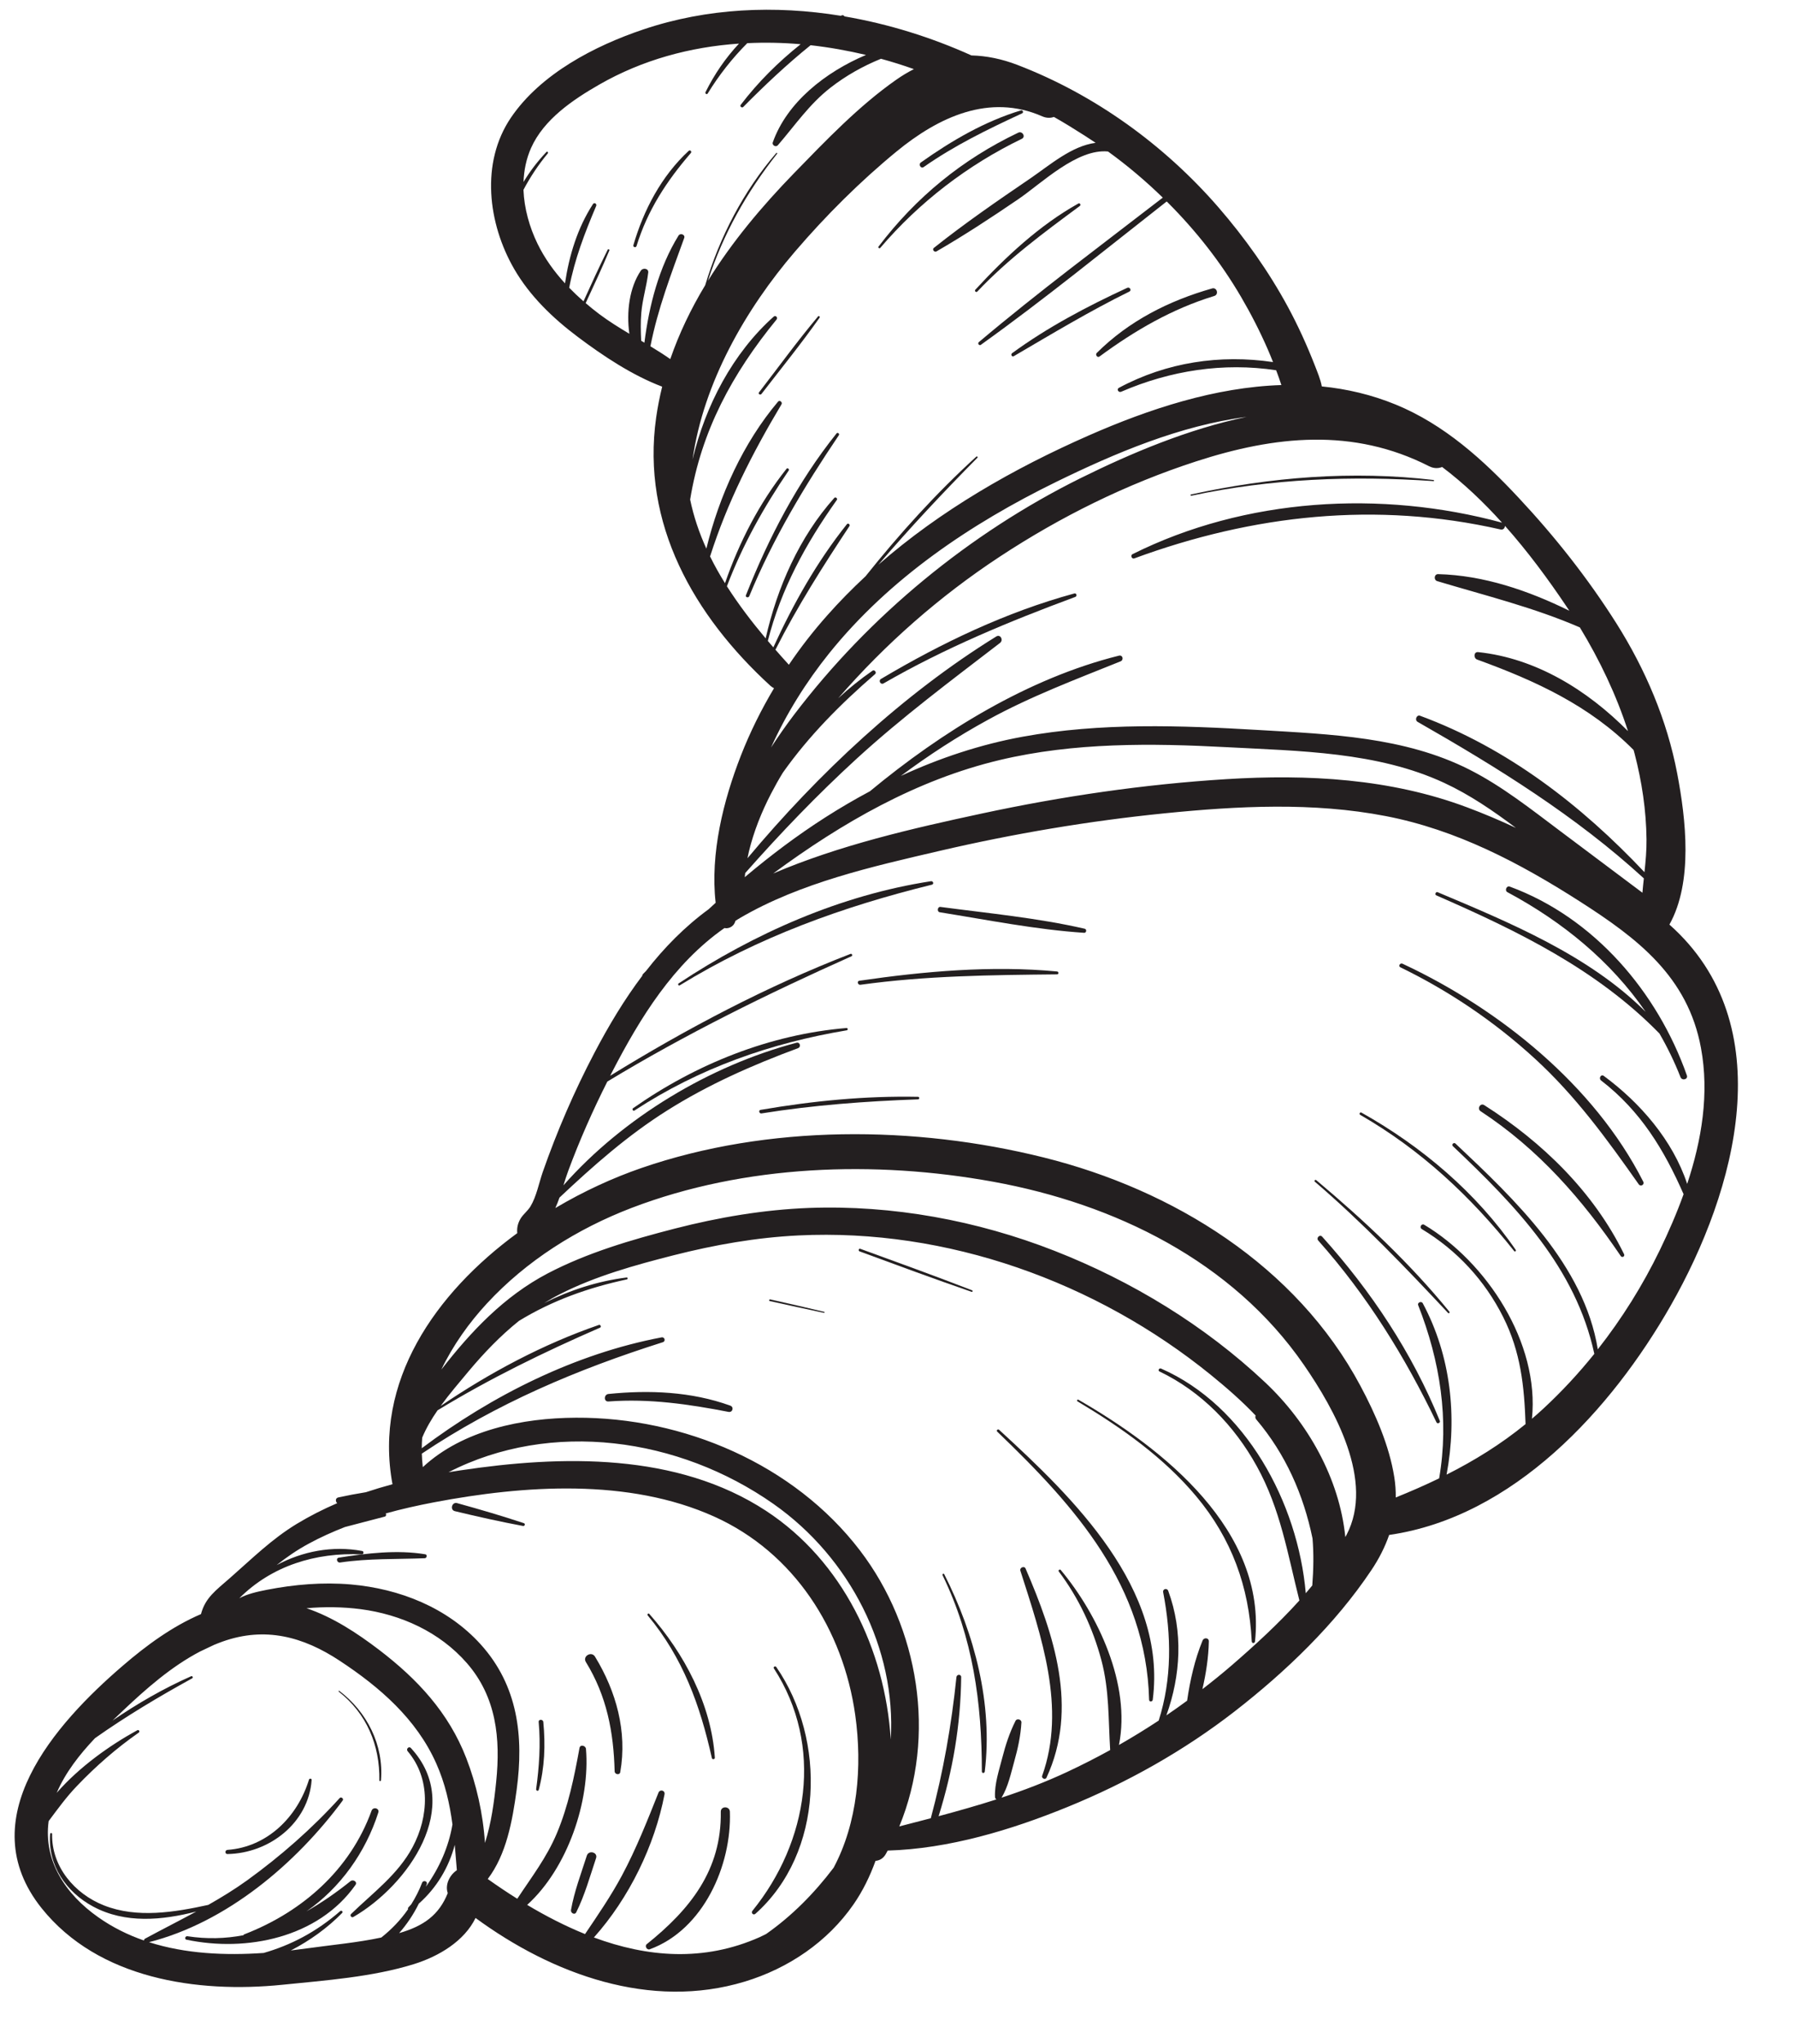 <svg width="29" height="33" viewBox="0 0 29 33" fill="none" xmlns="http://www.w3.org/2000/svg">
<path d="M26.971 14.928C27.355 14.241 27.238 13.228 27.097 12.489C26.933 11.627 26.583 10.807 26.116 10.067C25.657 9.341 25.122 8.664 24.535 8.037C23.964 7.425 23.332 6.853 22.549 6.532C22.158 6.372 21.758 6.279 21.355 6.239C21.334 6.124 21.284 6.008 21.24 5.894C21.115 5.575 20.973 5.262 20.81 4.96C20.498 4.383 20.113 3.841 19.683 3.345C18.809 2.339 17.684 1.526 16.437 1.048C16.184 0.951 15.937 0.901 15.695 0.895C15.047 0.603 14.354 0.386 13.645 0.265C13.634 0.248 13.612 0.238 13.589 0.253C13.588 0.253 13.586 0.254 13.585 0.255C12.52 0.082 11.423 0.129 10.395 0.475C9.605 0.74 8.734 1.194 8.255 1.899C7.76 2.628 7.884 3.61 8.306 4.341C8.56 4.781 8.934 5.139 9.338 5.442C9.747 5.749 10.215 6.06 10.698 6.243C10.658 6.406 10.625 6.572 10.601 6.74C10.357 8.457 11.213 9.944 12.446 11.072C12.465 11.089 12.485 11.102 12.505 11.112C12.298 11.459 12.118 11.821 11.97 12.199C11.686 12.926 11.472 13.782 11.562 14.576C11.525 14.61 11.487 14.645 11.449 14.68C11.062 14.963 10.73 15.301 10.438 15.676C10.421 15.693 10.404 15.71 10.388 15.727C10.379 15.736 10.376 15.745 10.377 15.754C10.087 16.138 9.835 16.558 9.603 17C9.278 17.619 9 18.262 8.769 18.922C8.708 19.098 8.667 19.319 8.57 19.479C8.526 19.551 8.455 19.603 8.411 19.674C8.362 19.756 8.349 19.833 8.357 19.91C7.035 20.878 6.033 22.302 6.341 23.964C6.197 24.003 6.053 24.046 5.911 24.093C5.762 24.117 5.613 24.145 5.466 24.177C5.416 24.188 5.418 24.244 5.448 24.27C5.224 24.366 5.007 24.476 4.798 24.602C4.389 24.85 4.076 25.162 3.72 25.474C3.485 25.68 3.317 25.796 3.247 26.061C2.784 26.259 2.364 26.567 1.983 26.895C0.885 27.837 -0.477 29.372 0.673 30.81C1.588 31.952 3.186 32.185 4.559 32.046C5.257 31.975 6.016 31.921 6.688 31.712C7.095 31.585 7.502 31.339 7.683 30.967C8.925 31.878 10.51 32.457 12.034 31.994C12.736 31.781 13.37 31.354 13.79 30.747C13.939 30.532 14.055 30.294 14.145 30.045C14.209 30.04 14.271 30.007 14.312 29.933C14.322 29.916 14.331 29.897 14.341 29.879C15.329 29.851 16.336 29.546 17.242 29.177C18.207 28.784 19.123 28.271 19.947 27.632C20.775 26.989 21.571 26.226 22.156 25.351C22.279 25.168 22.375 24.979 22.443 24.783C24.452 24.493 26.033 22.76 26.991 21.081C28.052 19.221 28.791 16.541 26.971 14.928ZM13.397 10.547C14.37 9.339 15.681 8.457 17.063 7.781C18.015 7.316 19.067 6.87 20.14 6.731C19.202 6.926 18.281 7.313 17.458 7.72C15.663 8.61 14.048 9.938 12.834 11.533C12.702 11.707 12.576 11.886 12.457 12.069C12.703 11.524 13.024 11.011 13.397 10.547ZM16.153 12.271C17.353 11.986 18.598 11.999 19.822 12.064C20.99 12.126 22.252 12.138 23.332 12.64C23.748 12.833 24.125 13.092 24.491 13.367C24.232 13.246 23.969 13.135 23.707 13.037C22.465 12.57 21.127 12.498 19.813 12.58C18.487 12.662 17.161 12.856 15.862 13.135C14.734 13.377 13.562 13.646 12.492 14.103C13.606 13.282 14.81 12.59 16.153 12.271ZM24.267 8.439C22.315 7.909 20.118 8.038 18.296 8.948C18.259 8.967 18.285 9.03 18.325 9.016C20.245 8.31 22.236 8.092 24.244 8.549C24.287 8.559 24.314 8.524 24.314 8.49C24.684 8.906 25.014 9.354 25.302 9.783C25.32 9.809 25.337 9.835 25.354 9.861C24.688 9.533 23.965 9.288 23.235 9.27C23.17 9.268 23.159 9.364 23.22 9.383C24.008 9.619 24.779 9.808 25.524 10.13C25.844 10.656 26.113 11.219 26.302 11.805C25.648 11.144 24.814 10.627 23.881 10.529C23.808 10.521 23.804 10.627 23.864 10.649C24.809 10.992 25.683 11.394 26.392 12.109C26.398 12.128 26.403 12.147 26.408 12.166C26.526 12.619 26.596 13.083 26.601 13.551C26.603 13.729 26.587 13.906 26.568 14.082C25.548 13.001 24.356 12.078 22.944 11.557C22.887 11.535 22.851 11.625 22.903 11.655C24.19 12.39 25.459 13.175 26.558 14.182C26.549 14.259 26.542 14.337 26.535 14.414C26.094 14.084 25.653 13.754 25.213 13.423C24.739 13.068 24.268 12.693 23.738 12.425C22.692 11.897 21.492 11.855 20.346 11.787C19.072 11.712 17.783 11.665 16.522 11.895C15.838 12.02 15.181 12.239 14.554 12.528C15.002 12.194 15.471 11.89 15.963 11.621C16.652 11.243 17.377 10.971 18.104 10.678C18.159 10.655 18.14 10.571 18.078 10.586C16.608 10.952 15.215 11.814 14.054 12.776C13.812 12.905 13.574 13.044 13.342 13.192C12.878 13.488 12.445 13.815 12.032 14.163C12.035 14.141 12.037 14.119 12.04 14.096C12.61 13.451 13.205 12.831 13.841 12.249C14.576 11.577 15.367 10.987 16.156 10.381C16.216 10.335 16.163 10.234 16.095 10.277C14.585 11.21 13.221 12.49 12.076 13.857C12.084 13.82 12.091 13.783 12.1 13.746C12.179 13.422 12.303 13.112 12.456 12.816C12.516 12.7 12.58 12.586 12.648 12.475C13.069 11.881 13.575 11.371 14.138 10.884C14.168 10.858 14.129 10.807 14.096 10.829C13.901 10.964 13.715 11.114 13.54 11.276C14.302 10.398 15.18 9.627 16.152 8.988C17.137 8.34 18.201 7.814 19.323 7.45C20.598 7.036 21.86 6.902 23.089 7.528C23.165 7.566 23.237 7.565 23.299 7.54C23.647 7.802 23.97 8.11 24.267 8.439ZM10.508 5.591C10.627 4.985 10.842 4.428 11.054 3.843C11.075 3.788 10.991 3.757 10.962 3.804C10.645 4.317 10.487 4.931 10.411 5.533C10.394 5.523 10.376 5.512 10.359 5.502C10.352 5.351 10.348 5.2 10.361 5.05C10.38 4.829 10.447 4.62 10.473 4.401C10.482 4.332 10.385 4.321 10.354 4.369C10.168 4.643 10.118 5.038 10.168 5.389C10.002 5.29 9.838 5.188 9.684 5.073C9.608 5.016 9.534 4.956 9.462 4.894C9.593 4.612 9.725 4.33 9.845 4.043C9.852 4.028 9.825 4.017 9.818 4.032C9.681 4.306 9.554 4.585 9.427 4.865C9.347 4.795 9.27 4.722 9.196 4.646C9.284 4.186 9.446 3.764 9.632 3.325C9.646 3.291 9.602 3.262 9.58 3.295C9.331 3.678 9.195 4.124 9.128 4.575C8.952 4.383 8.799 4.171 8.684 3.935C8.555 3.67 8.469 3.367 8.457 3.065C8.567 2.857 8.698 2.66 8.85 2.477C8.863 2.461 8.842 2.439 8.828 2.454C8.684 2.605 8.561 2.767 8.458 2.938C8.465 2.751 8.502 2.565 8.579 2.391C8.785 1.927 9.257 1.609 9.683 1.365C10.379 0.966 11.151 0.758 11.939 0.704C11.722 0.937 11.544 1.195 11.398 1.488C11.387 1.512 11.42 1.533 11.434 1.509C11.614 1.216 11.829 0.941 12.073 0.697C12.36 0.683 12.648 0.689 12.935 0.714C12.576 1 12.249 1.323 11.966 1.694C11.948 1.719 11.988 1.748 12.008 1.727C12.355 1.376 12.713 1.039 13.096 0.73C13.397 0.764 13.696 0.817 13.991 0.887C13.338 1.163 12.714 1.651 12.485 2.299C12.469 2.344 12.534 2.382 12.566 2.346C12.847 2.021 13.073 1.684 13.417 1.416C13.666 1.222 13.942 1.067 14.233 0.949C14.413 0.998 14.59 1.054 14.765 1.116C14.668 1.165 14.573 1.222 14.479 1.288C13.873 1.712 13.338 2.273 12.824 2.801C12.311 3.329 11.826 3.905 11.438 4.533C11.681 3.782 12.061 3.107 12.555 2.482C12.562 2.473 12.55 2.461 12.542 2.47C12.009 3.089 11.629 3.825 11.393 4.605C11.165 4.983 10.973 5.38 10.829 5.798C10.725 5.725 10.617 5.657 10.508 5.591ZM12.528 10.49C12.879 9.796 13.294 9.143 13.724 8.494C13.74 8.47 13.702 8.44 13.683 8.463C13.198 9.07 12.818 9.747 12.494 10.452C12.464 10.417 12.434 10.383 12.405 10.348C12.619 9.508 13.016 8.782 13.52 8.072C13.537 8.048 13.498 8.017 13.478 8.04C12.914 8.671 12.557 9.483 12.37 10.307C12.144 10.038 11.931 9.759 11.744 9.466C11.996 8.801 12.34 8.187 12.743 7.596C12.757 7.575 12.723 7.548 12.707 7.569C12.267 8.123 11.944 8.751 11.713 9.416C11.625 9.275 11.544 9.131 11.472 8.984C11.752 8.108 12.15 7.325 12.626 6.528C12.646 6.494 12.596 6.453 12.57 6.485C12.009 7.149 11.62 8.003 11.412 8.858C11.297 8.605 11.207 8.342 11.15 8.066C11.33 6.957 11.83 6.034 12.546 5.159C12.572 5.127 12.531 5.084 12.499 5.113C11.839 5.703 11.398 6.544 11.189 7.418C11.366 6.175 12.048 4.99 12.844 4.062C13.341 3.482 13.896 2.929 14.487 2.444C15.162 1.891 15.985 1.503 16.84 1.879C16.907 1.908 16.972 1.908 17.027 1.888C17.199 1.985 17.364 2.088 17.521 2.188C17.581 2.226 17.642 2.266 17.701 2.306C17.315 2.356 16.965 2.662 16.654 2.875C16.121 3.238 15.592 3.601 15.087 4.003C15.055 4.029 15.096 4.079 15.13 4.059C15.585 3.796 16.022 3.509 16.456 3.213C16.833 2.955 17.403 2.397 17.901 2.446C18.214 2.672 18.509 2.922 18.786 3.191C17.79 3.961 16.775 4.713 15.813 5.525C15.789 5.545 15.821 5.587 15.846 5.568C16.873 4.833 17.855 4.031 18.849 3.253C18.854 3.258 18.86 3.262 18.865 3.268C19.323 3.726 19.723 4.234 20.05 4.793C20.21 5.066 20.355 5.349 20.482 5.64C20.512 5.708 20.539 5.777 20.567 5.846C19.712 5.72 18.849 5.848 18.077 6.262C18.034 6.285 18.072 6.344 18.114 6.325C18.909 5.982 19.764 5.849 20.617 5.978C20.633 6.021 20.65 6.064 20.665 6.108C20.678 6.144 20.69 6.181 20.702 6.217C19.634 6.251 18.564 6.603 17.592 7.03C16.378 7.563 15.194 8.24 14.191 9.118C14.699 8.523 15.235 7.953 15.791 7.391C15.803 7.379 15.785 7.362 15.773 7.373C15.126 7.962 14.533 8.617 13.984 9.304C13.768 9.505 13.56 9.715 13.364 9.937C13.14 10.189 12.933 10.455 12.745 10.733C12.672 10.653 12.599 10.572 12.528 10.49ZM12.376 31.227C12.342 31.244 12.308 31.261 12.273 31.277C11.367 31.68 10.453 31.6 9.595 31.282C10.165 30.645 10.578 29.796 10.736 28.971C10.748 28.907 10.662 28.884 10.638 28.945C10.458 29.397 10.278 29.852 10.048 30.282C9.871 30.611 9.661 30.918 9.452 31.227C9.131 31.097 8.818 30.936 8.517 30.756C9.172 30.163 9.537 29.075 9.467 28.238C9.462 28.183 9.373 28.16 9.362 28.224C9.277 28.692 9.182 29.158 8.997 29.599C8.832 29.993 8.585 30.311 8.357 30.657C8.194 30.555 8.035 30.448 7.88 30.338C8.182 29.94 8.278 29.403 8.347 28.898C8.464 28.036 8.368 27.217 7.767 26.551C7.228 25.955 6.456 25.651 5.667 25.582C5.214 25.543 4.756 25.582 4.31 25.669C4.153 25.7 3.994 25.736 3.866 25.805C4.388 25.283 5.098 25.061 5.845 25.097C5.876 25.098 5.883 25.048 5.852 25.042C5.369 24.952 4.887 25.047 4.469 25.27C4.63 25.142 4.8 25.025 4.987 24.924C5.176 24.821 5.373 24.733 5.573 24.655C5.785 24.598 5.999 24.545 6.216 24.487C6.24 24.481 6.244 24.451 6.231 24.436C6.489 24.364 6.75 24.306 7.012 24.256C8.467 23.98 10.156 23.863 11.54 24.487C12.83 25.068 13.622 26.311 13.817 27.689C13.935 28.529 13.854 29.434 13.468 30.156C13.152 30.573 12.79 30.937 12.376 31.227ZM7.835 29.756C7.804 29.281 7.695 28.803 7.533 28.386C7.248 27.651 6.745 27.112 6.126 26.639C5.761 26.361 5.374 26.109 4.952 25.966C5.243 25.941 5.537 25.944 5.826 25.981C6.479 26.067 7.102 26.349 7.541 26.85C8.02 27.398 8.088 28.069 8.016 28.769C7.983 29.095 7.937 29.438 7.835 29.756ZM14.391 28.085C14.299 26.635 13.613 25.204 12.378 24.395C10.936 23.451 9.078 23.495 7.44 23.74C7.376 23.75 7.312 23.76 7.247 23.77C8.907 22.919 10.967 23.209 12.496 24.282C13.734 25.15 14.481 26.624 14.391 28.085ZM0.786 29.403C0.932 29.208 1.075 29.01 1.246 28.833C1.549 28.516 1.881 28.226 2.241 27.975C2.265 27.959 2.244 27.922 2.218 27.936C1.77 28.182 1.284 28.527 0.916 28.947C1.058 28.617 1.284 28.329 1.535 28.064C2.037 27.71 2.565 27.395 3.105 27.098C3.127 27.085 3.108 27.055 3.086 27.065C2.64 27.263 2.219 27.506 1.818 27.78C1.873 27.728 1.928 27.676 1.982 27.624C2.358 27.268 2.768 26.907 3.234 26.664C3.31 26.629 3.385 26.593 3.46 26.557C3.504 26.539 3.549 26.521 3.594 26.505C4.281 26.26 4.897 26.423 5.491 26.816C6.135 27.24 6.727 27.753 7.047 28.47C7.192 28.794 7.265 29.123 7.31 29.457C7.248 29.822 7.097 30.162 6.88 30.463C6.884 30.449 6.89 30.435 6.895 30.42C6.911 30.371 6.836 30.352 6.819 30.399C6.772 30.523 6.712 30.638 6.644 30.747C6.629 30.763 6.614 30.779 6.599 30.795C6.59 30.804 6.589 30.816 6.593 30.826C6.472 31 6.325 31.153 6.16 31.283C5.77 31.366 5.369 31.401 4.976 31.456C4.884 31.469 4.791 31.481 4.698 31.492C5.011 31.331 5.296 31.123 5.527 30.887C5.547 30.866 5.518 30.838 5.497 30.856C5.109 31.194 4.698 31.406 4.26 31.532C3.636 31.575 2.995 31.546 2.407 31.358C3.664 31.038 4.783 30.09 5.537 29.07C5.558 29.041 5.511 29.005 5.487 29.032C5.04 29.525 4.534 29.968 3.995 30.358C3.791 30.505 3.58 30.634 3.365 30.756C2.82 30.875 2.214 30.976 1.679 30.764C1.203 30.576 0.832 30.138 0.842 29.611C0.842 29.591 0.812 29.591 0.81 29.611C0.77 30.116 1.067 30.548 1.505 30.783C2.024 31.062 2.621 31.005 3.172 30.863C2.899 31.011 2.621 31.151 2.344 31.301C2.331 31.308 2.326 31.32 2.326 31.331C2.067 31.241 1.819 31.119 1.588 30.956C1.058 30.584 0.7 30.044 0.786 29.403ZM6.448 31.212C6.573 31.07 6.681 30.91 6.766 30.736C7.057 30.478 7.251 30.15 7.347 29.787C7.359 29.923 7.37 30.059 7.381 30.196C7.262 30.275 7.187 30.433 7.234 30.566C7.092 30.919 6.848 31.096 6.448 31.212ZM21.096 25.724C20.969 24.26 20.124 22.696 18.759 22.097C18.728 22.083 18.701 22.128 18.732 22.143C19.41 22.468 19.943 23.019 20.305 23.674C20.688 24.365 20.804 25.095 20.993 25.841C20.649 26.222 20.265 26.572 19.901 26.887C19.747 27.02 19.588 27.148 19.426 27.273C19.485 27.018 19.525 26.756 19.53 26.501C19.531 26.439 19.449 26.437 19.429 26.487C19.303 26.792 19.227 27.129 19.179 27.459C19.069 27.54 18.957 27.619 18.844 27.696C19.076 27.049 19.117 26.347 18.874 25.686C18.855 25.634 18.781 25.654 18.792 25.708C18.927 26.407 18.934 27.108 18.72 27.78C18.51 27.918 18.296 28.05 18.078 28.174C18.273 27.196 17.737 26.067 17.137 25.348C17.122 25.331 17.092 25.354 17.105 25.372C17.428 25.801 17.655 26.286 17.794 26.805C17.924 27.294 17.905 27.764 17.936 28.256C17.709 28.381 17.477 28.499 17.242 28.609C16.893 28.772 16.539 28.907 16.181 29.025C16.287 28.85 16.332 28.634 16.387 28.437C16.445 28.231 16.49 28.024 16.502 27.81C16.504 27.761 16.43 27.74 16.407 27.784C16.311 27.974 16.245 28.177 16.192 28.384C16.14 28.586 16.067 28.801 16.075 29.011C16.075 29.011 16.075 29.011 16.075 29.011C16.075 29.029 16.084 29.044 16.098 29.053C15.789 29.152 15.477 29.24 15.164 29.324C15.393 28.591 15.52 27.852 15.529 27.079C15.53 27.028 15.457 27.03 15.452 27.079C15.373 27.846 15.239 28.612 15.038 29.357C14.869 29.402 14.699 29.445 14.529 29.489C15.13 28.032 14.85 26.285 13.893 25.033C12.826 23.638 11.042 22.881 9.304 22.89C8.443 22.894 7.479 23.087 6.831 23.688C6.822 23.615 6.817 23.543 6.815 23.47C8.026 22.659 9.321 22.111 10.709 21.671C10.759 21.655 10.739 21.583 10.688 21.593C9.291 21.858 7.948 22.53 6.814 23.383C6.814 23.326 6.817 23.269 6.821 23.212C6.885 23.059 6.971 22.912 7.069 22.771C7.912 22.258 8.787 21.831 9.695 21.436C9.719 21.425 9.702 21.383 9.676 21.392C8.772 21.704 7.911 22.163 7.119 22.701C7.262 22.504 7.422 22.319 7.571 22.14C7.82 21.843 8.086 21.566 8.384 21.327C8.92 20.999 9.505 20.79 10.128 20.657C10.145 20.653 10.142 20.623 10.124 20.626C9.655 20.685 9.208 20.83 8.791 21.039C8.873 20.989 8.956 20.941 9.043 20.897C9.619 20.603 10.26 20.426 10.884 20.267C11.546 20.099 12.219 19.98 12.902 19.947C15.299 19.831 17.71 20.695 19.565 22.201C19.816 22.405 20.063 22.62 20.286 22.855C20.278 22.875 20.279 22.898 20.296 22.918C20.77 23.476 21.059 24.133 21.205 24.839C21.226 25.088 21.221 25.341 21.201 25.599C21.167 25.641 21.132 25.682 21.096 25.724ZM21.755 24.781C21.749 24.793 21.741 24.805 21.735 24.817C21.64 23.87 21.129 22.968 20.44 22.32C19.463 21.4 18.285 20.684 17.038 20.196C15.784 19.705 14.422 19.454 13.073 19.503C12.341 19.531 11.614 19.654 10.905 19.836C10.206 20.016 9.489 20.225 8.847 20.561C8.146 20.929 7.611 21.495 7.13 22.113C7.319 21.72 7.578 21.357 7.867 21.045C8.506 20.354 9.327 19.839 10.203 19.503C12.035 18.803 14.131 18.732 16.046 19.08C18.008 19.437 19.907 20.359 21.065 22.036C21.564 22.759 22.209 23.913 21.755 24.781ZM26.816 20.184C26.539 20.755 26.203 21.291 25.814 21.786C25.594 20.428 24.474 19.367 23.515 18.464C23.487 18.438 23.445 18.48 23.473 18.506C24.492 19.471 25.457 20.469 25.758 21.859C25.506 22.172 25.232 22.468 24.935 22.743C24.874 22.8 24.812 22.854 24.75 22.907C24.876 21.679 24.017 20.377 23.01 19.775C22.966 19.749 22.926 19.817 22.97 19.844C23.536 20.184 23.989 20.673 24.285 21.264C24.57 21.83 24.626 22.385 24.647 22.993C24.25 23.317 23.822 23.582 23.371 23.809C23.545 22.874 23.441 21.89 22.986 21.042C22.965 21.002 22.895 21.03 22.912 21.073C23.268 21.979 23.414 22.921 23.251 23.869C23.022 23.98 22.788 24.082 22.55 24.178C22.551 24.071 22.544 23.961 22.526 23.849C22.445 23.34 22.221 22.828 21.979 22.376C20.945 20.436 18.953 19.209 16.865 18.689C14.779 18.169 12.411 18.153 10.364 18.858C9.905 19.016 9.429 19.234 8.972 19.505C8.997 19.45 9.019 19.394 9.039 19.336C9.586 18.821 10.141 18.331 10.78 17.929C11.443 17.511 12.159 17.195 12.892 16.924C12.947 16.904 12.926 16.821 12.868 16.836C11.469 17.206 10.073 18.041 9.103 19.138C9.128 19.058 9.153 18.979 9.181 18.903C9.363 18.412 9.576 17.931 9.812 17.463C11.08 16.695 12.402 16.045 13.758 15.439C13.779 15.43 13.764 15.393 13.742 15.401C12.389 15.924 11.094 16.608 9.858 17.369C9.868 17.351 9.876 17.332 9.886 17.314C10.345 16.427 10.88 15.561 11.704 14.984C11.775 15.001 11.864 14.954 11.88 14.869C11.905 14.853 11.93 14.836 11.957 14.821C12.931 14.252 14.093 13.991 15.181 13.738C16.377 13.46 17.591 13.255 18.813 13.132C19.998 13.013 21.215 12.949 22.392 13.177C23.534 13.398 24.552 13.933 25.524 14.555C26.457 15.152 27.269 15.769 27.481 16.921C27.617 17.655 27.494 18.404 27.258 19.115C27.025 18.41 26.496 17.802 25.91 17.371C25.865 17.338 25.824 17.412 25.867 17.445C26.507 17.938 26.885 18.565 27.2 19.281C27.088 19.593 26.956 19.895 26.816 20.184Z" fill="#231F20"/>
<path d="M11.126 2.436C10.687 2.842 10.399 3.388 10.233 3.958C10.223 3.991 10.274 4.005 10.284 3.972C10.462 3.394 10.769 2.925 11.161 2.471C11.182 2.447 11.15 2.414 11.126 2.436Z" fill="#231F20"/>
<path d="M13.217 5.108C12.884 5.505 12.578 5.926 12.262 6.336C12.243 6.361 12.285 6.384 12.303 6.36C12.618 5.952 12.945 5.549 13.242 5.128C13.252 5.113 13.229 5.095 13.217 5.108Z" fill="#231F20"/>
<path d="M13.516 6.997C12.888 7.78 12.419 8.681 12.051 9.611C12.038 9.644 12.092 9.658 12.105 9.626C12.487 8.699 12.994 7.855 13.553 7.026C13.568 7.004 13.533 6.976 13.516 6.997Z" fill="#231F20"/>
<path d="M14.221 4.003C14.851 3.265 15.635 2.663 16.509 2.241C16.576 2.209 16.517 2.11 16.451 2.142C15.548 2.572 14.798 3.185 14.193 3.982C14.181 3.998 14.208 4.019 14.221 4.003Z" fill="#231F20"/>
<path d="M17.764 5.756C18.333 5.337 18.937 4.986 19.617 4.779C19.695 4.756 19.662 4.635 19.583 4.657C18.883 4.856 18.238 5.182 17.719 5.699C17.691 5.727 17.729 5.782 17.764 5.756Z" fill="#231F20"/>
<path d="M16.38 5.75C16.996 5.39 17.606 5.022 18.247 4.707C18.287 4.687 18.252 4.629 18.212 4.647C17.564 4.947 16.93 5.28 16.352 5.702C16.324 5.723 16.348 5.769 16.38 5.75Z" fill="#231F20"/>
<path d="M15.789 4.708C16.292 4.176 16.859 3.76 17.445 3.326C17.468 3.309 17.448 3.272 17.422 3.286C16.795 3.635 16.241 4.153 15.758 4.677C15.739 4.697 15.769 4.728 15.789 4.708Z" fill="#231F20"/>
<path d="M14.923 2.697C15.424 2.346 15.962 2.086 16.515 1.829C16.542 1.816 16.523 1.773 16.495 1.782C15.91 1.959 15.376 2.27 14.879 2.622C14.833 2.654 14.876 2.729 14.923 2.697Z" fill="#231F20"/>
<path d="M17.357 9.582C16.253 9.883 15.214 10.38 14.233 10.962C14.187 10.99 14.228 11.061 14.275 11.034C15.261 10.465 16.305 10.033 17.372 9.638C17.406 9.625 17.393 9.573 17.357 9.582Z" fill="#231F20"/>
<path d="M23.16 7.75C21.855 7.595 20.523 7.703 19.241 7.984C19.229 7.987 19.234 8.006 19.247 8.004C20.544 7.727 21.841 7.678 23.16 7.768C23.172 7.769 23.172 7.752 23.16 7.75Z" fill="#231F20"/>
<path d="M15.041 14.228C13.582 14.452 12.189 15.068 10.964 15.878C10.945 15.891 10.963 15.921 10.982 15.909C12.25 15.13 13.618 14.638 15.056 14.284C15.093 14.274 15.077 14.223 15.041 14.228Z" fill="#231F20"/>
<path d="M13.677 16.598C12.433 16.702 11.247 17.179 10.229 17.892C10.206 17.908 10.227 17.945 10.251 17.93C11.297 17.245 12.454 16.84 13.682 16.635C13.703 16.631 13.698 16.596 13.677 16.598Z" fill="#231F20"/>
<path d="M17.077 15.685C16.018 15.586 14.933 15.682 13.883 15.835C13.84 15.842 13.859 15.906 13.901 15.9C14.96 15.753 16.01 15.743 17.077 15.732C17.108 15.732 17.107 15.688 17.077 15.685Z" fill="#231F20"/>
<path d="M17.524 14.995C16.761 14.82 15.97 14.746 15.194 14.643C15.146 14.637 15.134 14.721 15.182 14.729C15.955 14.853 16.734 15.009 17.515 15.061C17.553 15.064 17.561 15.003 17.524 14.995Z" fill="#231F20"/>
<path d="M14.831 17.709C13.976 17.692 13.13 17.775 12.287 17.92C12.25 17.927 12.266 17.983 12.303 17.977C13.14 17.843 13.985 17.78 14.831 17.75C14.858 17.749 14.858 17.709 14.831 17.709Z" fill="#231F20"/>
<path d="M21.975 18C22.956 18.565 23.762 19.318 24.464 20.201C24.475 20.215 24.499 20.197 24.489 20.182C23.851 19.255 22.973 18.513 21.996 17.964C21.973 17.951 21.952 17.986 21.975 18Z" fill="#231F20"/>
<path d="M21.266 19.055C21.25 19.041 21.226 19.064 21.242 19.079C22.011 19.738 22.704 20.461 23.395 21.199C23.408 21.213 23.427 21.193 23.416 21.178C22.78 20.398 22.035 19.701 21.266 19.055Z" fill="#231F20"/>
<path d="M21.298 20.03C22.082 20.911 22.699 21.904 23.208 22.965C23.222 22.995 23.275 22.973 23.262 22.942C22.815 21.841 22.154 20.849 21.361 19.967C21.322 19.924 21.26 19.988 21.298 20.03Z" fill="#231F20"/>
<path d="M22.659 15.56C22.62 15.542 22.585 15.599 22.625 15.618C23.418 16.004 24.149 16.498 24.8 17.095C25.459 17.699 25.963 18.394 26.475 19.121C26.506 19.166 26.573 19.128 26.548 19.078C25.756 17.519 24.218 16.287 22.659 15.56Z" fill="#231F20"/>
<path d="M23.204 14.456C24.526 15.034 25.797 15.651 26.81 16.687C26.939 16.91 27.053 17.144 27.15 17.391C27.174 17.454 27.276 17.429 27.253 17.363C26.779 16.017 25.753 14.815 24.392 14.315C24.34 14.295 24.305 14.379 24.354 14.405C25.251 14.886 26.025 15.522 26.587 16.337C25.672 15.424 24.395 14.898 23.226 14.405C23.197 14.393 23.175 14.444 23.204 14.456Z" fill="#231F20"/>
<path d="M23.979 17.843C23.916 17.803 23.859 17.902 23.921 17.942C24.853 18.552 25.564 19.364 26.185 20.28C26.208 20.313 26.256 20.285 26.238 20.249C25.746 19.243 24.917 18.44 23.979 17.843Z" fill="#231F20"/>
<path d="M11.798 22.695C11.169 22.468 10.49 22.44 9.83 22.507C9.754 22.515 9.752 22.634 9.83 22.628C10.493 22.579 11.122 22.671 11.77 22.796C11.837 22.809 11.862 22.718 11.798 22.695Z" fill="#231F20"/>
<path d="M13.317 21.181C13.027 21.111 12.735 21.046 12.444 20.98C12.427 20.976 12.419 21.003 12.437 21.007C12.729 21.071 13.02 21.136 13.312 21.197C13.322 21.199 13.327 21.184 13.317 21.181Z" fill="#231F20"/>
<path d="M15.705 20.833C15.106 20.601 14.503 20.383 13.899 20.163C13.873 20.153 13.862 20.195 13.888 20.205C14.49 20.426 15.091 20.649 15.698 20.858C15.714 20.863 15.72 20.839 15.705 20.833Z" fill="#231F20"/>
<path d="M15.228 25.433C15.719 26.444 15.862 27.489 15.863 28.603C15.863 28.634 15.907 28.633 15.91 28.603C16.042 27.512 15.746 26.386 15.255 25.417C15.246 25.398 15.219 25.415 15.228 25.433Z" fill="#231F20"/>
<path d="M16.485 25.36C16.822 26.414 17.23 27.577 16.837 28.672C16.822 28.713 16.889 28.742 16.907 28.702C17.427 27.582 17.031 26.394 16.569 25.325C16.548 25.277 16.47 25.311 16.485 25.36Z" fill="#231F20"/>
<path d="M16.141 23.085C16.121 23.067 16.092 23.096 16.111 23.115C17.374 24.325 18.518 25.603 18.565 27.443C18.566 27.483 18.619 27.48 18.624 27.443C18.854 25.647 17.341 24.184 16.141 23.085Z" fill="#231F20"/>
<path d="M17.408 22.626C18.111 23.046 18.796 23.526 19.326 24.159C19.899 24.844 20.179 25.616 20.223 26.502C20.225 26.537 20.273 26.536 20.276 26.502C20.467 24.71 18.794 23.389 17.423 22.6C17.406 22.591 17.392 22.616 17.408 22.626Z" fill="#231F20"/>
<path d="M11.549 28.379C11.493 27.518 11.053 26.694 10.49 26.058C10.475 26.04 10.451 26.065 10.465 26.083C11.034 26.766 11.31 27.53 11.501 28.386C11.507 28.413 11.551 28.407 11.549 28.379Z" fill="#231F20"/>
<path d="M12.503 26.938C13.312 28.185 13.06 29.739 12.156 30.852C12.129 30.886 12.171 30.929 12.204 30.9C13.312 29.914 13.351 28.088 12.542 26.916C12.526 26.892 12.487 26.914 12.503 26.938Z" fill="#231F20"/>
<path d="M11.645 29.252C11.66 30.194 11.147 30.831 10.449 31.39C10.411 31.421 10.452 31.489 10.497 31.473C11.363 31.157 11.822 30.119 11.792 29.252C11.789 29.158 11.644 29.157 11.645 29.252Z" fill="#231F20"/>
<path d="M9.465 26.834C9.802 27.382 9.914 27.964 9.93 28.6C9.931 28.65 10.012 28.666 10.021 28.612C10.136 27.957 9.955 27.308 9.613 26.748C9.556 26.654 9.408 26.74 9.465 26.834Z" fill="#231F20"/>
<path d="M9.481 29.96C9.389 30.249 9.277 30.54 9.225 30.839C9.217 30.887 9.285 30.926 9.31 30.875C9.448 30.599 9.532 30.294 9.63 30.001C9.662 29.907 9.512 29.866 9.481 29.96Z" fill="#231F20"/>
<path d="M8.703 27.804C8.736 28.167 8.711 28.525 8.662 28.886C8.658 28.913 8.696 28.926 8.704 28.898C8.8 28.537 8.813 28.174 8.778 27.804C8.774 27.756 8.698 27.755 8.703 27.804Z" fill="#231F20"/>
<path d="M6.87 25.095C6.414 25.02 5.927 25.078 5.474 25.15C5.422 25.158 5.444 25.236 5.495 25.228C5.954 25.16 6.401 25.177 6.862 25.159C6.896 25.158 6.908 25.101 6.87 25.095Z" fill="#231F20"/>
<path d="M8.462 24.592C8.106 24.474 7.747 24.369 7.385 24.269C7.301 24.246 7.265 24.379 7.349 24.399C7.715 24.487 8.08 24.569 8.45 24.638C8.479 24.643 8.492 24.602 8.462 24.592Z" fill="#231F20"/>
<path d="M3.675 29.935C4.348 29.924 4.986 29.434 5.035 28.739C5.037 28.714 5 28.711 4.992 28.733C4.808 29.333 4.321 29.821 3.675 29.868C3.632 29.871 3.631 29.936 3.675 29.935Z" fill="#231F20"/>
<path d="M6.129 28.745C6.129 28.762 6.153 28.762 6.155 28.745C6.202 28.176 5.931 27.641 5.481 27.3C5.474 27.295 5.465 27.307 5.472 27.312C5.924 27.666 6.138 28.177 6.129 28.745Z" fill="#231F20"/>
<path d="M5.709 30.951C6.591 30.44 7.504 29.16 6.638 28.223C6.605 28.188 6.556 28.24 6.586 28.275C6.961 28.716 6.928 29.333 6.666 29.823C6.431 30.264 6.023 30.562 5.672 30.903C5.647 30.927 5.679 30.969 5.709 30.951Z" fill="#231F20"/>
<path d="M5.664 30.372C5.436 30.555 5.198 30.72 4.951 30.86C5.497 30.481 5.906 29.909 6.112 29.265C6.135 29.195 6.028 29.167 6.003 29.235C5.658 30.189 4.883 30.869 3.95 31.23C3.941 31.233 3.935 31.239 3.932 31.246C3.644 31.301 3.342 31.31 3.028 31.262C2.992 31.257 2.976 31.31 3.013 31.318C3.984 31.522 5.141 31.287 5.743 30.434C5.779 30.383 5.705 30.34 5.664 30.372Z" fill="#231F20"/>
</svg>
